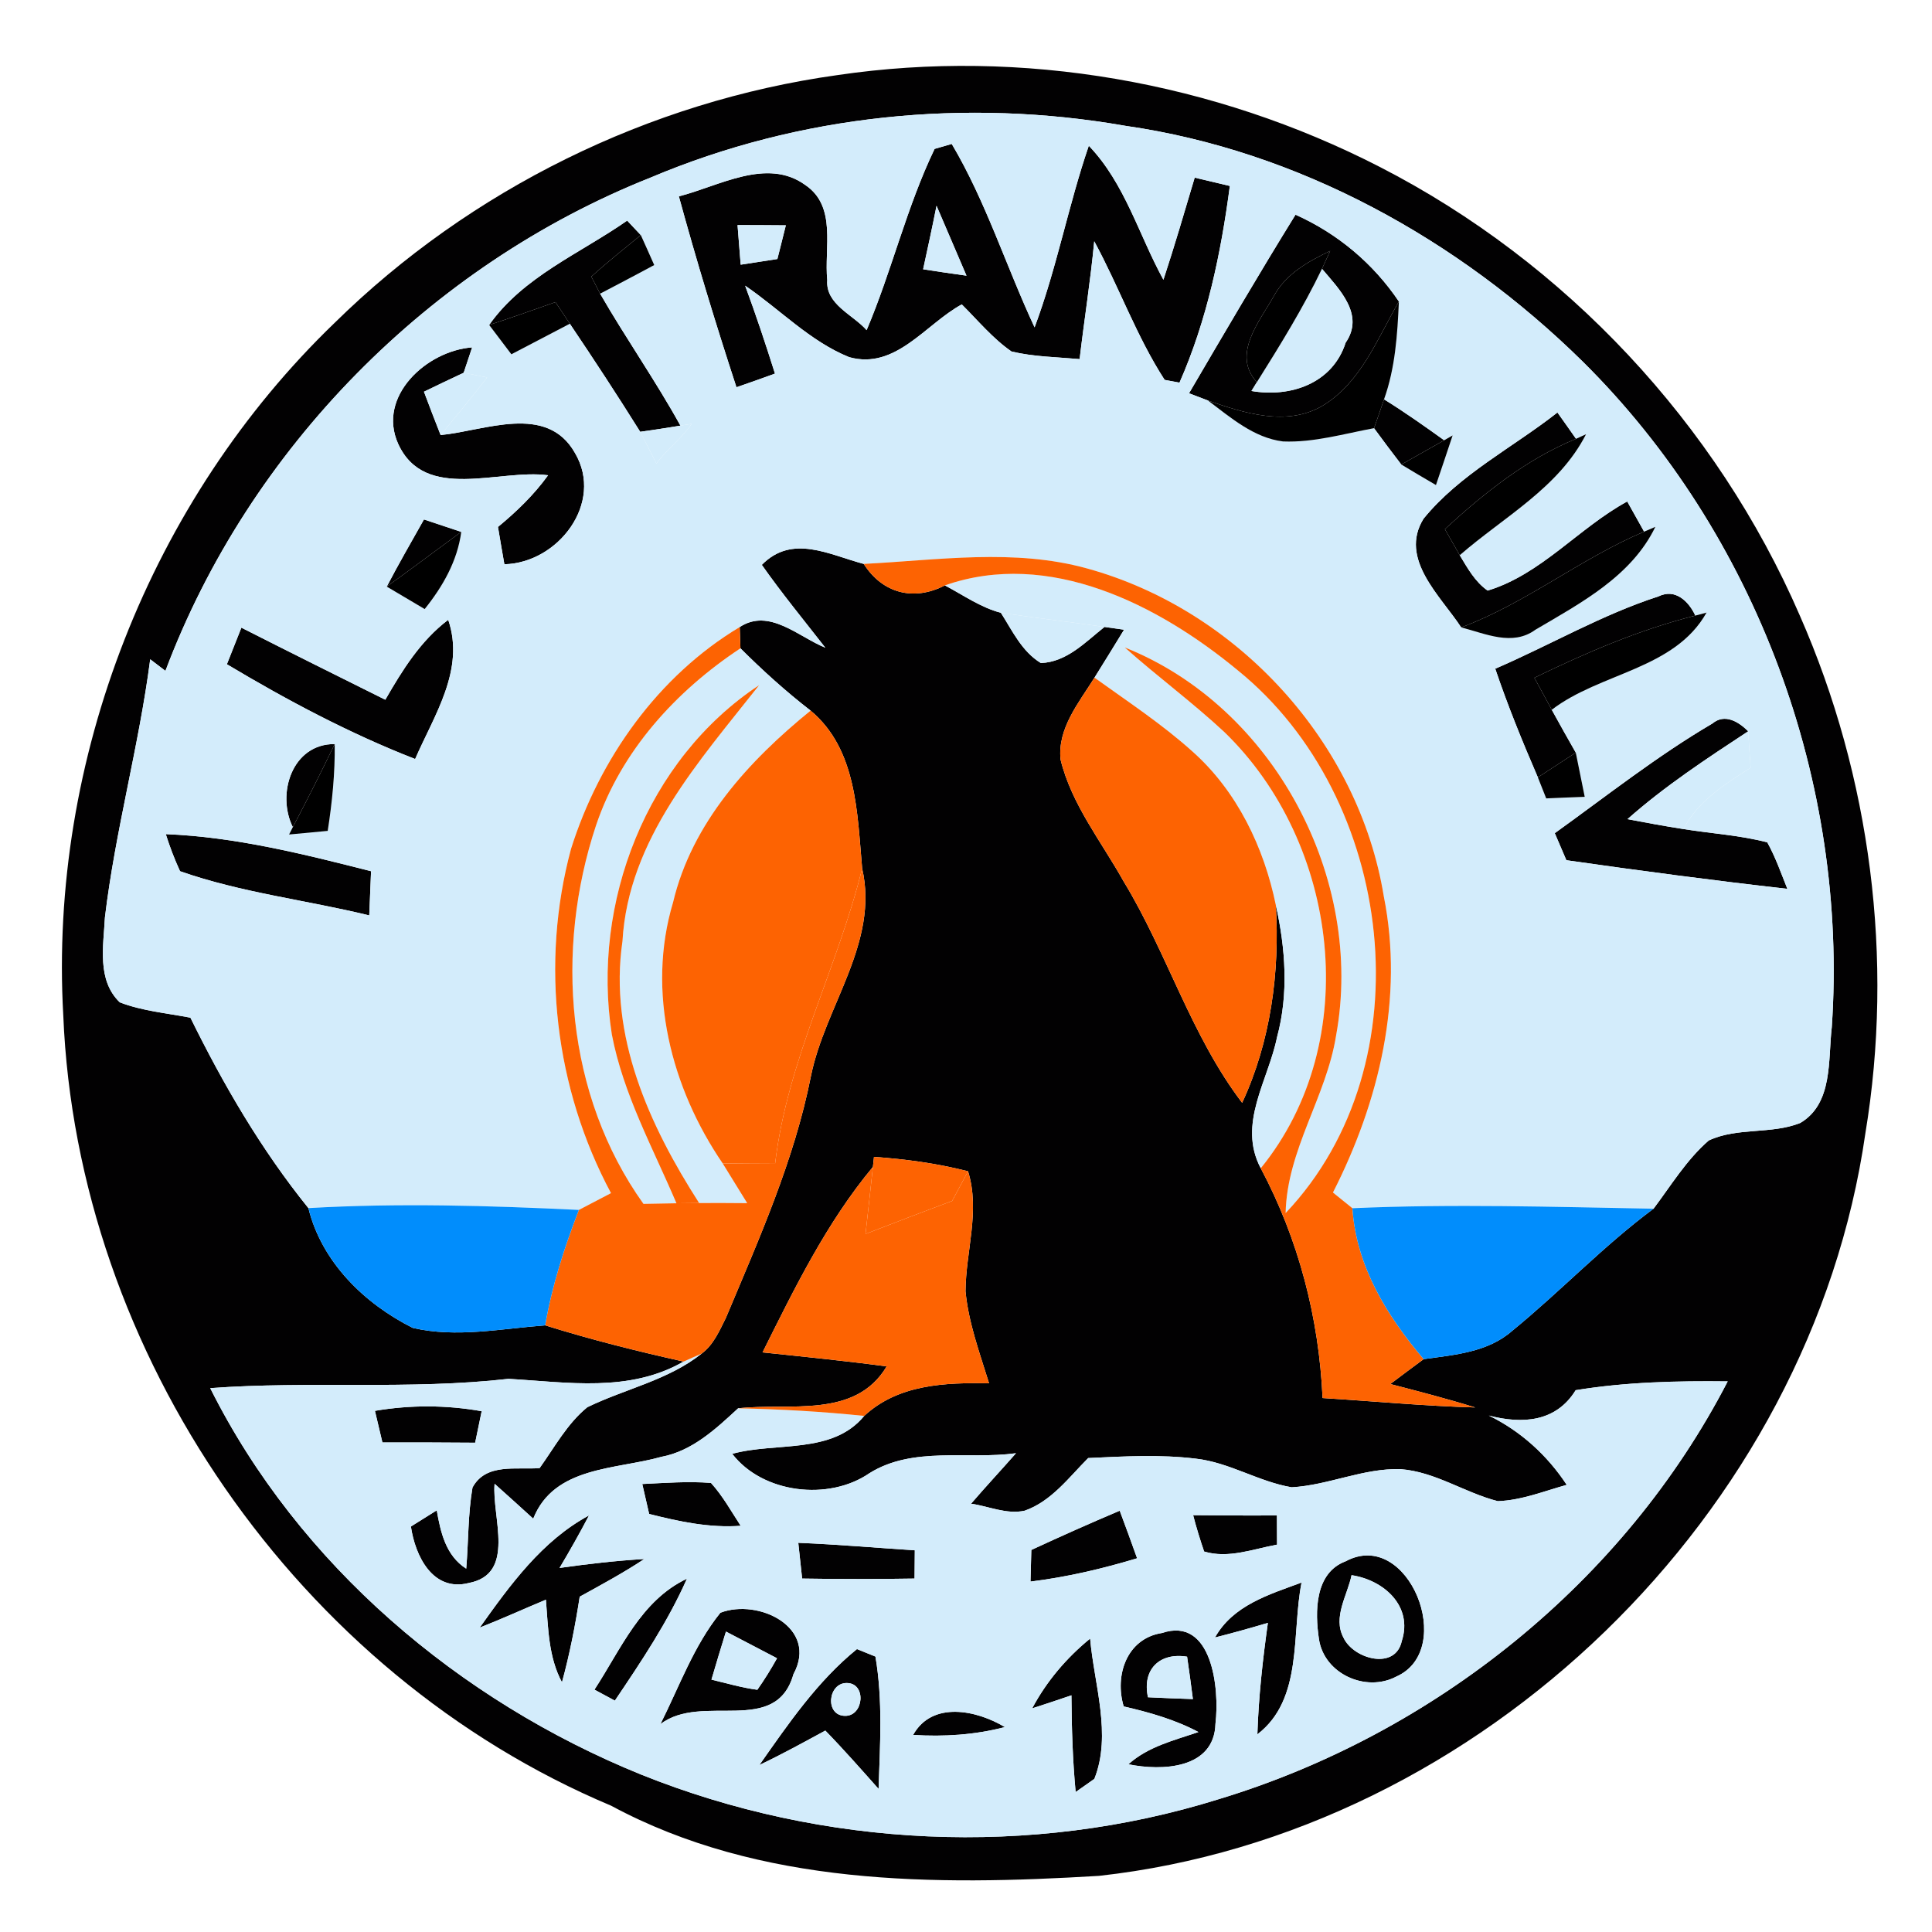 <?xml version="1.0" encoding="UTF-8" ?>
<!DOCTYPE svg PUBLIC "-//W3C//DTD SVG 1.1//EN" "http://www.w3.org/Graphics/SVG/1.1/DTD/svg11.dtd">
<svg width="160pt" height="160pt" viewBox="0 0 160 160" version="1.1" xmlns="http://www.w3.org/2000/svg">
<g id="#020102ff">
<path fill="#020102" opacity="1.00" d=" M 69.35 6.22 C 84.64 3.96 100.56 6.78 114.28 13.83 C 129.67 21.73 142.17 35.10 149.05 50.97 C 154.93 64.34 156.87 79.45 154.48 93.87 C 149.96 125.36 122.67 151.85 91.02 155.35 C 77.39 156.17 62.96 156.19 50.61 149.54 C 24.71 138.65 6.38 112.14 5.24 84.08 C 4.04 62.92 12.46 41.42 27.72 26.73 C 38.95 15.69 53.76 8.39 69.35 6.22 M 53.87 14.71 C 35.60 21.97 20.63 37.15 13.70 55.56 C 13.28 55.24 12.85 54.92 12.44 54.60 C 11.51 61.78 9.55 68.78 8.69 75.97 C 8.57 78.33 8.01 81.17 9.92 83.01 C 11.79 83.73 13.81 83.90 15.77 84.28 C 18.50 89.83 21.64 95.22 25.54 100.05 C 26.64 104.52 30.17 107.96 34.18 109.97 C 37.78 110.81 41.52 110.03 45.15 109.76 C 48.92 110.94 52.76 111.90 56.61 112.76 C 52.12 115.35 46.99 114.47 42.11 114.19 C 33.90 115.12 25.63 114.35 17.41 114.96 C 24.73 129.59 38.03 140.85 53.09 146.96 C 68.19 153.03 85.38 153.86 100.93 149.00 C 118.77 143.60 134.50 131.01 143.08 114.40 C 138.88 114.35 134.65 114.45 130.49 115.13 C 128.86 117.78 126.06 117.95 123.30 117.23 C 125.94 118.52 128.14 120.52 129.75 122.97 C 127.87 123.49 126.01 124.25 124.04 124.32 C 121.30 123.62 118.87 121.89 116.00 121.67 C 112.91 121.57 110.03 123.00 106.97 123.17 C 104.23 122.71 101.81 121.11 99.03 120.80 C 96.07 120.44 93.09 120.61 90.12 120.75 C 88.52 122.35 87.08 124.33 84.86 125.11 C 83.36 125.44 81.89 124.74 80.42 124.53 C 81.64 123.11 82.91 121.75 84.14 120.35 C 80.11 120.90 75.62 119.75 72.01 122.00 C 68.63 124.33 63.16 123.68 60.64 120.40 C 64.26 119.40 68.92 120.48 71.57 117.26 C 74.39 114.64 78.27 114.49 81.91 114.56 C 81.14 112.06 80.21 109.57 79.96 106.94 C 79.98 103.62 81.19 100.30 80.17 97.00 C 77.62 96.35 75.00 95.99 72.38 95.81 L 72.29 96.64 C 68.45 101.25 65.81 106.67 63.15 112.00 C 66.58 112.36 70.01 112.70 73.43 113.16 C 70.82 117.53 65.40 116.15 61.13 116.63 C 59.28 118.34 57.33 120.17 54.77 120.65 C 50.97 121.72 45.89 121.42 44.16 125.77 C 43.09 124.80 42.03 123.83 40.96 122.88 C 40.72 125.65 42.77 130.35 38.81 131.10 C 35.83 131.85 34.38 128.84 34.03 126.42 C 34.75 125.97 35.46 125.53 36.17 125.08 C 36.49 126.91 36.92 128.83 38.61 129.91 C 38.80 127.67 38.75 125.40 39.13 123.19 C 40.24 121.13 42.79 121.74 44.69 121.58 C 45.93 119.85 46.97 117.90 48.64 116.54 C 51.78 115.01 55.33 114.31 58.12 112.09 C 59.10 111.36 59.59 110.19 60.12 109.13 C 62.86 102.60 65.78 96.09 67.16 89.11 C 68.33 83.31 72.81 78.08 71.40 71.92 C 70.99 67.35 70.97 62.05 67.13 58.85 C 65.08 57.26 63.15 55.52 61.32 53.69 C 61.30 53.25 61.27 52.37 61.26 51.93 C 63.70 50.32 66.14 52.75 68.35 53.64 C 66.58 51.37 64.75 49.14 63.09 46.78 C 65.61 44.21 68.66 45.94 71.53 46.70 C 73.09 49.15 75.68 49.81 78.25 48.48 C 79.77 49.28 81.21 50.31 82.89 50.75 C 83.84 52.24 84.63 53.96 86.20 54.91 C 88.35 54.83 89.89 53.17 91.47 51.92 C 91.87 51.98 92.68 52.09 93.09 52.15 C 92.28 53.48 91.46 54.80 90.64 56.12 C 89.35 58.19 87.57 60.31 87.83 62.90 C 88.74 66.63 91.21 69.69 93.05 72.99 C 96.66 78.92 98.63 85.76 102.87 91.33 C 105.24 86.23 105.99 80.53 105.66 74.96 C 106.46 78.54 106.73 82.31 105.76 85.89 C 105.03 89.49 102.46 93.08 104.41 96.75 C 107.54 102.64 109.23 109.13 109.53 115.78 C 113.75 116.04 117.95 116.44 122.17 116.56 C 119.85 115.84 117.50 115.23 115.14 114.62 C 116.06 113.92 116.98 113.24 117.90 112.56 C 120.45 112.20 123.21 112.00 125.24 110.21 C 129.23 106.95 132.79 103.18 136.94 100.10 C 138.39 98.17 139.67 96.05 141.51 94.45 C 143.88 93.34 146.68 93.96 149.09 93.00 C 151.82 91.39 151.38 87.77 151.70 85.07 C 153.08 64.87 145.48 44.20 131.06 29.93 C 120.81 19.84 107.54 12.48 93.20 10.42 C 80.01 8.11 66.23 9.48 53.87 14.71 Z" />
<path fill="#020102" opacity="1.00" d=" M 77.40 12.33 C 77.75 12.23 78.46 12.02 78.82 11.92 C 81.66 16.71 83.33 22.08 85.68 27.11 C 87.52 22.20 88.47 17.02 90.17 12.07 C 93.17 15.20 94.31 19.46 96.35 23.17 C 97.27 20.37 98.10 17.54 98.94 14.71 C 99.67 14.88 101.12 15.23 101.85 15.40 C 101.12 20.96 99.95 26.54 97.68 31.69 C 97.37 31.63 96.76 31.52 96.45 31.46 C 94.12 27.86 92.67 23.75 90.62 19.98 C 90.31 23.25 89.79 26.49 89.41 29.74 C 87.52 29.57 85.61 29.55 83.77 29.11 C 82.21 28.03 80.99 26.54 79.65 25.21 C 76.65 26.84 74.18 30.65 70.33 29.58 C 67.08 28.27 64.58 25.61 61.71 23.66 C 62.60 26.06 63.41 28.50 64.18 30.94 C 63.12 31.33 62.06 31.70 60.99 32.07 C 59.28 26.84 57.67 21.57 56.22 16.26 C 59.53 15.43 63.50 13.01 66.69 15.32 C 69.33 17.10 68.24 20.55 68.51 23.20 C 68.36 25.21 70.63 26.05 71.77 27.34 C 73.86 22.42 75.08 17.15 77.40 12.33 M 77.56 17.04 C 77.21 18.80 76.83 20.55 76.45 22.30 C 77.64 22.49 78.84 22.66 80.04 22.83 C 79.21 20.90 78.38 18.97 77.56 17.04 M 61.08 18.64 C 61.15 19.46 61.28 21.10 61.34 21.92 C 62.35 21.77 63.37 21.61 64.38 21.45 C 64.56 20.76 64.90 19.36 65.08 18.66 C 63.75 18.65 62.41 18.64 61.08 18.64 Z" />
<path fill="#020102" opacity="1.00" d=" M 40.51 26.91 C 43.34 22.90 48.03 21.00 51.94 18.27 C 52.22 18.57 52.79 19.17 53.07 19.47 C 51.69 20.60 50.29 21.71 48.97 22.91 C 49.16 23.27 49.52 23.97 49.70 24.32 C 51.83 28.02 54.29 31.52 56.35 35.25 C 55.24 35.44 54.13 35.60 53.02 35.76 C 51.13 32.74 49.18 29.76 47.19 26.81 C 46.90 26.36 46.30 25.47 46.00 25.02 C 44.17 25.67 42.35 26.31 40.51 26.91 Z" />
<path fill="#020102" opacity="1.00" d=" M 107.29 17.78 C 110.77 19.34 113.72 21.81 115.85 24.97 C 114.07 28.04 112.69 31.72 109.50 33.62 C 106.54 35.34 103.02 34.21 100.04 33.17 C 99.64 33.02 98.86 32.72 98.47 32.57 C 101.37 27.62 104.27 22.66 107.29 17.78 M 105.50 24.51 C 104.32 26.61 101.98 29.36 104.09 31.65 L 103.64 32.38 C 106.89 32.94 110.36 31.75 111.44 28.38 C 113.04 26.06 110.92 23.96 109.48 22.26 C 109.65 21.89 109.99 21.15 110.16 20.78 C 108.35 21.65 106.50 22.67 105.50 24.51 Z" />
<path fill="#020102" opacity="1.00" d=" M 32.98 36.77 C 31.19 32.82 35.35 29.04 39.10 28.77 C 38.93 29.29 38.58 30.34 38.40 30.87 C 37.30 31.38 36.21 31.91 35.11 32.44 C 35.56 33.64 36.02 34.84 36.49 36.03 C 40.15 35.68 45.28 33.37 47.62 37.52 C 50.05 41.65 46.21 46.63 41.77 46.73 C 41.59 45.70 41.41 44.67 41.24 43.64 C 42.78 42.37 44.22 40.98 45.39 39.36 C 41.32 38.81 35.20 41.60 32.98 36.77 Z" />
<path fill="#020102" opacity="1.00" d=" M 114.62 33.07 C 116.33 34.13 117.97 35.29 119.60 36.46 C 118.42 37.13 117.23 37.80 116.05 38.47 C 115.28 37.47 114.53 36.47 113.79 35.46 C 114.07 34.67 114.35 33.87 114.62 33.07 Z" />
<path fill="#020102" opacity="1.00" d=" M 117.89 42.96 C 120.89 39.27 125.28 37.07 128.98 34.16 C 129.37 34.71 130.14 35.79 130.52 36.34 C 126.41 38.03 122.91 40.83 119.66 43.82 C 119.97 44.36 120.58 45.44 120.89 45.98 C 121.53 47.04 122.15 48.18 123.20 48.91 C 127.63 47.57 130.74 43.72 134.76 41.53 C 135.11 42.15 135.81 43.41 136.16 44.03 C 130.89 46.26 126.39 49.95 121.01 51.96 C 119.32 49.37 115.83 46.29 117.89 42.96 Z" />
<path fill="#020102" opacity="1.00" d=" M 35.11 43.02 C 35.88 43.28 37.43 43.80 38.20 44.05 C 36.14 45.55 34.11 47.09 32.03 48.58 C 33.01 46.70 34.07 44.87 35.11 43.02 Z" />
<path fill="#020102" opacity="1.00" d=" M 137.35 49.39 C 138.73 48.71 139.85 49.79 140.40 50.98 C 135.76 52.15 131.36 54.05 127.07 56.13 C 127.55 57.01 128.03 57.90 128.51 58.78 C 129.16 59.97 129.83 61.15 130.50 62.33 C 129.46 63.01 128.41 63.70 127.36 64.38 C 126.08 61.42 124.86 58.43 123.83 55.38 C 128.35 53.43 132.65 50.91 137.35 49.39 Z" />
<path fill="#020102" opacity="1.00" d=" M 19.99 51.98 C 23.95 53.99 27.93 55.97 31.91 57.95 C 33.32 55.50 34.83 53.06 37.12 51.33 C 38.53 55.46 35.96 59.22 34.38 62.86 C 28.95 60.74 23.79 58.00 18.79 55.01 C 19.19 54.00 19.59 52.99 19.99 51.98 Z" />
<path fill="#020102" opacity="1.00" d=" M 141.81 59.92 C 142.84 59.06 143.98 59.77 144.78 60.56 C 141.33 62.83 137.87 65.10 134.78 67.84 C 136.32 68.13 137.87 68.42 139.42 68.66 C 141.73 69.03 144.09 69.17 146.36 69.76 C 147.04 70.99 147.50 72.31 148.02 73.61 C 141.91 72.92 135.81 72.11 129.72 71.24 C 129.48 70.68 129.00 69.56 128.76 69.00 C 133.06 65.91 137.24 62.60 141.81 59.92 Z" />
<path fill="#020102" opacity="1.00" d=" M 24.25 68.50 C 22.88 65.75 24.19 61.59 27.72 61.62 C 26.60 63.93 25.45 66.23 24.25 68.50 Z" />
<path fill="#020102" opacity="1.00" d=" M 13.73 69.08 C 19.51 69.31 25.14 70.73 30.73 72.15 C 30.68 73.37 30.63 74.59 30.58 75.81 C 25.37 74.54 19.98 73.93 14.91 72.15 C 14.45 71.15 14.06 70.13 13.73 69.08 Z" />
<path fill="#020102" opacity="1.00" d=" M 31.05 116.84 C 33.98 116.34 36.96 116.35 39.89 116.87 C 39.75 117.52 39.49 118.82 39.35 119.48 C 36.79 119.46 34.23 119.45 31.67 119.46 C 31.51 118.81 31.20 117.50 31.05 116.84 Z" />
<path fill="#020102" opacity="1.00" d=" M 53.19 122.90 C 55.08 122.81 56.98 122.66 58.88 122.81 C 59.85 123.88 60.55 125.15 61.34 126.36 C 58.77 126.55 56.24 126.01 53.76 125.38 C 53.62 124.76 53.33 123.52 53.19 122.90 Z" />
<path fill="#020102" opacity="1.00" d=" M 85.41 128.36 C 87.83 127.24 90.27 126.15 92.73 125.11 C 93.22 126.42 93.70 127.73 94.17 129.05 C 91.29 129.92 88.34 130.61 85.34 130.98 C 85.36 130.33 85.39 129.02 85.41 128.36 Z" />
<path fill="#020102" opacity="1.00" d=" M 98.81 125.48 C 101.12 125.50 103.44 125.52 105.75 125.50 C 105.75 126.10 105.76 127.31 105.76 127.92 C 103.78 128.28 101.73 129.10 99.72 128.49 C 99.38 127.49 99.07 126.49 98.81 125.48 Z" />
<path fill="#020102" opacity="1.00" d=" M 39.73 134.79 C 42.24 131.27 44.88 127.60 48.78 125.50 C 48.01 126.97 47.19 128.42 46.34 129.85 C 48.67 129.52 51.01 129.25 53.36 129.11 C 51.64 130.25 49.82 131.23 48.01 132.23 C 47.64 134.62 47.18 136.99 46.54 139.32 C 45.41 137.22 45.40 134.80 45.21 132.48 C 43.38 133.24 41.57 134.07 39.73 134.79 Z" />
<path fill="#020102" opacity="1.00" d=" M 66.11 127.77 C 69.33 127.90 72.54 128.18 75.76 128.39 C 75.75 128.98 75.75 130.15 75.74 130.73 C 72.64 130.78 69.53 130.78 66.43 130.73 C 66.35 129.99 66.19 128.51 66.11 127.77 Z" />
<path fill="#020102" opacity="1.00" d=" M 111.44 129.30 C 116.63 126.50 120.67 136.63 115.63 138.85 C 113.11 140.18 109.66 138.62 109.23 135.75 C 108.89 133.49 108.87 130.26 111.44 129.30 M 111.93 130.45 C 111.59 132.12 110.36 133.92 111.26 135.62 C 112.08 137.40 115.57 138.36 116.09 135.90 C 117.03 133.01 114.60 130.85 111.93 130.45 Z" />
<path fill="#020102" opacity="1.00" d=" M 49.23 139.93 C 51.41 136.60 53.07 132.54 56.89 130.74 C 55.30 134.33 53.11 137.59 50.92 140.84 C 50.50 140.61 49.66 140.16 49.23 139.93 Z" />
<path fill="#020102" opacity="1.00" d=" M 100.62 135.61 C 102.12 132.93 105.11 132.05 107.79 131.06 C 106.95 135.26 107.94 140.72 104.13 143.63 C 104.23 140.53 104.57 137.46 105.00 134.40 C 103.55 134.83 102.09 135.24 100.62 135.61 Z" />
<path fill="#020102" opacity="1.00" d=" M 59.66 133.56 C 62.82 132.35 67.81 134.79 65.71 138.65 C 64.25 143.83 58.14 140.14 54.69 142.79 C 56.26 139.67 57.45 136.30 59.66 133.56 M 60.12 135.12 C 59.71 136.44 59.31 137.77 58.92 139.10 C 60.18 139.40 61.43 139.77 62.72 139.94 C 63.31 139.10 63.85 138.23 64.35 137.33 C 62.94 136.59 61.53 135.85 60.12 135.12 Z" />
<path fill="#020102" opacity="1.00" d=" M 93.06 141.32 C 92.29 138.76 93.30 135.70 96.22 135.24 C 100.39 133.84 101.01 139.87 100.66 142.75 C 100.56 146.51 96.22 146.68 93.45 146.11 C 95.08 144.64 97.23 144.13 99.25 143.44 C 97.31 142.41 95.19 141.81 93.06 141.32 M 95.07 140.56 C 96.31 140.62 97.55 140.67 98.79 140.71 C 98.64 139.54 98.48 138.37 98.31 137.20 C 96.04 136.83 94.57 138.25 95.07 140.56 Z" />
<path fill="#020102" opacity="1.00" d=" M 85.48 141.48 C 86.67 139.24 88.32 137.30 90.28 135.70 C 90.61 139.50 92.09 143.65 90.63 147.32 C 90.24 147.59 89.47 148.14 89.08 148.41 C 88.83 145.75 88.75 143.08 88.73 140.40 C 87.65 140.77 86.56 141.13 85.48 141.48 Z" />
<path fill="#020102" opacity="1.00" d=" M 62.89 146.17 C 65.29 142.75 67.70 139.22 70.97 136.57 C 71.35 136.72 72.12 137.03 72.50 137.19 C 73.12 140.81 72.88 144.50 72.76 148.15 C 71.31 146.52 69.87 144.88 68.35 143.32 C 66.54 144.30 64.75 145.29 62.89 146.17 M 70.13 139.38 C 68.56 139.36 68.29 142.08 69.98 142.10 C 71.54 142.13 71.78 139.39 70.13 139.38 Z" />
<path fill="#020102" opacity="1.00" d=" M 75.62 143.68 C 77.21 140.83 80.91 141.64 83.22 143.03 C 80.73 143.68 78.17 143.84 75.62 143.68 Z" />
</g>
<g id="#d3ecfbff">
<path fill="#d3ecfb" opacity="1.00" d=" M 61.08 18.64 C 62.41 18.64 63.75 18.65 65.08 18.66 C 64.90 19.36 64.56 20.76 64.38 21.45 C 63.37 21.61 62.35 21.77 61.34 21.92 C 61.28 21.10 61.15 19.46 61.08 18.64 Z" />
<path fill="#d3ecfb" opacity="1.00" d=" M 95.07 140.56 C 94.57 138.25 96.04 136.83 98.31 137.20 C 98.48 138.37 98.64 139.54 98.79 140.71 C 97.55 140.67 96.31 140.62 95.07 140.56 Z" />
<path fill="#d3ecfb" opacity="1.00" d=" M 53.87 14.71 C 66.23 9.48 80.01 8.11 93.20 10.42 C 107.54 12.48 120.81 19.84 131.06 29.93 C 145.48 44.20 153.08 64.87 151.70 85.07 C 151.38 87.77 151.82 91.39 149.09 93.00 C 146.68 93.96 143.88 93.34 141.51 94.45 C 139.67 96.05 138.39 98.17 136.94 100.10 C 128.63 99.95 120.31 99.69 112.00 100.06 C 111.60 99.73 110.79 99.08 110.39 98.76 C 114.22 91.24 116.28 82.63 114.60 74.23 C 112.52 61.47 102.48 50.51 90.04 47.08 C 83.99 45.40 77.68 46.39 71.53 46.70 C 68.66 45.94 65.61 44.21 63.09 46.78 C 64.75 49.14 66.58 51.37 68.35 53.64 C 66.14 52.75 63.70 50.32 61.26 51.93 C 54.49 55.99 49.64 62.84 47.29 70.30 C 44.73 79.80 45.96 90.14 50.60 98.81 C 49.72 99.27 48.83 99.74 47.94 100.20 C 40.48 99.84 33.00 99.62 25.54 100.05 C 21.64 95.22 18.50 89.83 15.77 84.28 C 13.81 83.90 11.79 83.73 9.92 83.01 C 8.01 81.17 8.57 78.33 8.69 75.97 C 9.55 68.78 11.51 61.78 12.44 54.60 C 12.85 54.92 13.28 55.24 13.70 55.56 C 20.63 37.15 35.60 21.97 53.87 14.71 M 77.40 12.33 C 75.08 17.15 73.86 22.42 71.77 27.34 C 70.63 26.05 68.36 25.21 68.51 23.20 C 68.24 20.55 69.33 17.10 66.69 15.32 C 63.50 13.01 59.53 15.43 56.22 16.26 C 57.67 21.57 59.28 26.84 60.99 32.07 C 62.06 31.70 63.12 31.33 64.18 30.94 C 63.41 28.50 62.60 26.06 61.71 23.66 C 64.58 25.61 67.08 28.27 70.33 29.58 C 74.18 30.65 76.65 26.84 79.65 25.21 C 80.99 26.54 82.21 28.03 83.77 29.11 C 85.61 29.55 87.52 29.57 89.41 29.74 C 89.79 26.49 90.31 23.25 90.62 19.98 C 92.67 23.75 94.12 27.86 96.45 31.46 C 96.76 31.52 97.37 31.63 97.68 31.69 C 99.95 26.54 101.12 20.96 101.85 15.40 C 101.12 15.23 99.67 14.88 98.94 14.71 C 98.10 17.54 97.27 20.37 96.35 23.17 C 94.31 19.46 93.17 15.20 90.17 12.07 C 88.47 17.02 87.52 22.20 85.68 27.11 C 83.33 22.08 81.66 16.71 78.82 11.92 C 78.46 12.02 77.75 12.23 77.40 12.33 M 40.51 26.91 C 40.97 27.52 41.89 28.73 42.35 29.34 C 43.97 28.50 45.58 27.65 47.19 26.81 C 49.18 29.76 51.13 32.74 53.02 35.76 C 53.36 36.42 54.03 37.73 54.36 38.39 C 55.23 37.20 56.45 36.32 57.28 35.10 L 56.35 35.25 C 54.29 31.52 51.83 28.02 49.70 24.32 C 51.20 23.54 52.69 22.75 54.18 21.95 C 53.91 21.33 53.35 20.09 53.07 19.47 C 52.79 19.17 52.22 18.57 51.94 18.27 C 48.03 21.00 43.34 22.90 40.51 26.91 M 107.29 17.78 C 104.27 22.66 101.37 27.62 98.47 32.57 C 98.86 32.72 99.64 33.02 100.04 33.17 C 101.92 34.58 103.83 36.26 106.26 36.56 C 108.82 36.66 111.30 35.92 113.79 35.46 C 114.53 36.47 115.28 37.47 116.05 38.47 C 117.00 39.04 117.95 39.61 118.92 40.17 C 119.39 38.80 119.84 37.43 120.30 36.06 L 119.60 36.46 C 117.97 35.29 116.33 34.13 114.62 33.07 C 115.55 30.48 115.73 27.70 115.85 24.97 C 113.72 21.81 110.77 19.34 107.29 17.78 M 32.98 36.77 C 35.20 41.60 41.32 38.81 45.39 39.36 C 44.22 40.98 42.78 42.37 41.24 43.64 C 41.41 44.67 41.59 45.70 41.77 46.73 C 46.21 46.63 50.05 41.65 47.62 37.52 C 45.28 33.37 40.15 35.68 36.49 36.03 C 37.79 34.46 39.09 32.88 40.34 31.26 C 39.85 31.16 38.89 30.96 38.40 30.87 C 38.58 30.34 38.93 29.29 39.10 28.77 C 35.35 29.04 31.19 32.82 32.98 36.77 M 117.89 42.96 C 115.83 46.29 119.32 49.37 121.01 51.96 C 123.02 52.47 125.25 53.55 127.16 52.15 C 130.91 49.94 135.11 47.73 137.09 43.63 L 136.16 44.03 C 135.81 43.41 135.11 42.15 134.76 41.53 C 130.74 43.72 127.63 47.57 123.20 48.91 C 122.15 48.18 121.53 47.04 120.89 45.98 C 124.53 42.81 129.08 40.41 131.35 35.96 L 130.52 36.34 C 130.14 35.79 129.37 34.71 128.98 34.16 C 125.28 37.07 120.89 39.27 117.89 42.96 M 35.11 43.02 C 34.07 44.87 33.01 46.70 32.03 48.58 C 33.08 49.20 34.12 49.82 35.17 50.44 C 36.67 48.57 37.88 46.46 38.20 44.05 C 37.43 43.80 35.88 43.28 35.11 43.02 M 137.35 49.39 C 132.65 50.91 128.35 53.43 123.83 55.38 C 124.86 58.43 126.08 61.42 127.36 64.38 C 127.53 64.81 127.88 65.68 128.05 66.12 C 128.85 66.08 130.44 66.02 131.24 65.99 C 130.99 64.77 130.75 63.55 130.50 62.33 C 129.83 61.15 129.16 59.97 128.51 58.78 C 132.54 55.69 138.68 55.45 141.33 50.73 L 140.40 50.98 C 139.85 49.79 138.73 48.71 137.35 49.39 M 19.99 51.98 C 19.59 52.99 19.19 54.00 18.79 55.01 C 23.79 58.00 28.95 60.74 34.38 62.86 C 35.96 59.22 38.53 55.46 37.12 51.33 C 34.83 53.06 33.32 55.50 31.91 57.95 C 27.93 55.97 23.95 53.99 19.99 51.98 M 141.81 59.92 C 137.24 62.60 133.06 65.91 128.76 69.00 C 129.00 69.56 129.48 70.68 129.72 71.24 C 135.81 72.11 141.91 72.92 148.02 73.61 C 147.50 72.31 147.04 70.99 146.36 69.76 C 144.09 69.17 141.73 69.03 139.42 68.66 C 140.60 66.34 142.86 64.94 144.98 63.58 C 144.90 62.57 144.84 61.57 144.78 60.56 C 143.98 59.77 142.84 59.06 141.81 59.92 M 24.25 68.50 L 23.94 69.11 C 24.74 69.04 26.34 68.89 27.14 68.81 C 27.51 66.43 27.75 64.03 27.72 61.62 C 24.19 61.59 22.88 65.75 24.25 68.50 M 13.73 69.08 C 14.06 70.13 14.45 71.15 14.91 72.15 C 19.98 73.93 25.37 74.54 30.58 75.81 C 30.63 74.59 30.68 73.37 30.73 72.15 C 25.14 70.73 19.51 69.31 13.73 69.08 Z" />
<path fill="#d3ecfb" opacity="1.00" d=" M 77.56 17.04 C 78.38 18.97 79.21 20.90 80.04 22.83 C 78.84 22.66 77.64 22.49 76.45 22.30 C 76.83 20.55 77.21 18.80 77.56 17.04 Z" />
<path fill="#d3ecfb" opacity="1.00" d=" M 104.09 31.65 C 106.01 28.59 107.91 25.52 109.48 22.26 C 110.92 23.96 113.04 26.06 111.44 28.38 C 110.36 31.75 106.89 32.94 103.64 32.38 L 104.09 31.65 Z" />
<path fill="#d3ecfb" opacity="1.00" d=" M 78.25 48.48 C 86.87 45.46 95.92 50.07 102.49 55.50 C 115.52 66.03 118.23 88.05 106.47 100.46 C 106.58 95.22 109.85 90.83 110.65 85.75 C 113.03 72.76 105.50 58.54 93.15 53.62 C 95.84 56.02 98.75 58.16 101.39 60.62 C 110.90 69.81 112.97 86.23 104.41 96.75 C 102.46 93.08 105.03 89.49 105.76 85.89 C 106.73 82.31 106.46 78.54 105.66 74.96 C 104.68 70.18 102.45 65.52 98.76 62.24 C 96.24 59.97 93.39 58.10 90.64 56.12 C 91.46 54.80 92.28 53.48 93.09 52.15 C 92.68 52.09 91.87 51.98 91.47 51.92 C 88.61 51.51 85.74 51.17 82.89 50.75 C 81.21 50.31 79.77 49.28 78.25 48.48 Z" />
<path fill="#d3ecfb" opacity="1.00" d=" M 49.36 68.36 C 51.43 62.20 55.97 57.23 61.32 53.69 C 63.15 55.52 65.08 57.26 67.13 58.85 C 62.02 63.00 57.30 68.14 55.74 74.73 C 53.52 82.13 55.58 90.10 59.85 96.35 C 60.52 97.44 61.20 98.54 61.88 99.64 C 60.55 99.63 59.23 99.62 57.90 99.63 C 53.77 93.20 50.40 85.79 51.55 77.95 C 52.03 69.50 57.91 63.04 62.87 56.74 C 53.55 62.90 48.96 74.79 50.67 85.67 C 51.61 90.61 54.07 95.06 56.02 99.65 C 55.34 99.66 53.97 99.69 53.29 99.70 C 46.86 90.71 45.93 78.67 49.36 68.36 Z" />
<path fill="#d3ecfb" opacity="1.00" d=" M 56.61 112.76 C 56.99 112.59 57.74 112.26 58.12 112.09 C 55.33 114.31 51.78 115.01 48.64 116.54 C 46.97 117.90 45.93 119.85 44.69 121.58 C 42.79 121.74 40.24 121.13 39.13 123.19 C 38.75 125.40 38.80 127.67 38.61 129.91 C 36.92 128.83 36.49 126.91 36.17 125.08 C 35.46 125.53 34.75 125.97 34.03 126.42 C 34.38 128.84 35.83 131.85 38.81 131.10 C 42.77 130.35 40.72 125.65 40.96 122.88 C 42.03 123.83 43.09 124.80 44.16 125.77 C 45.89 121.42 50.97 121.72 54.77 120.65 C 57.33 120.17 59.28 118.34 61.13 116.63 C 64.62 116.70 68.10 116.90 71.57 117.26 C 68.92 120.48 64.26 119.40 60.64 120.40 C 63.16 123.68 68.63 124.33 72.01 122.00 C 75.62 119.75 80.11 120.90 84.14 120.35 C 82.91 121.75 81.64 123.11 80.42 124.53 C 81.89 124.74 83.36 125.44 84.86 125.11 C 87.08 124.33 88.52 122.35 90.12 120.75 C 93.09 120.61 96.07 120.44 99.03 120.80 C 101.81 121.11 104.23 122.71 106.97 123.17 C 110.03 123.00 112.91 121.57 116.00 121.67 C 118.87 121.89 121.30 123.62 124.04 124.32 C 126.01 124.25 127.87 123.49 129.75 122.97 C 128.14 120.52 125.94 118.52 123.30 117.23 C 126.06 117.95 128.86 117.78 130.49 115.13 C 134.65 114.45 138.88 114.35 143.08 114.40 C 134.50 131.01 118.77 143.60 100.93 149.00 C 85.38 153.86 68.19 153.03 53.09 146.96 C 38.03 140.85 24.73 129.59 17.41 114.96 C 25.63 114.35 33.90 115.12 42.11 114.19 C 46.99 114.47 52.12 115.35 56.61 112.76 M 31.05 116.84 C 31.20 117.50 31.51 118.81 31.67 119.46 C 34.23 119.45 36.79 119.46 39.35 119.48 C 39.49 118.82 39.75 117.52 39.89 116.87 C 36.96 116.35 33.98 116.34 31.05 116.84 M 53.19 122.90 C 53.33 123.52 53.62 124.76 53.76 125.38 C 56.24 126.01 58.77 126.55 61.34 126.36 C 60.55 125.15 59.85 123.88 58.88 122.81 C 56.98 122.66 55.08 122.81 53.19 122.90 M 85.41 128.36 C 85.39 129.02 85.36 130.33 85.34 130.98 C 88.34 130.61 91.29 129.92 94.17 129.05 C 93.70 127.73 93.22 126.42 92.73 125.11 C 90.27 126.15 87.83 127.24 85.41 128.36 M 98.81 125.48 C 99.07 126.49 99.38 127.49 99.72 128.49 C 101.73 129.10 103.78 128.28 105.76 127.92 C 105.76 127.31 105.75 126.10 105.75 125.50 C 103.44 125.52 101.12 125.50 98.81 125.48 M 39.73 134.79 C 41.57 134.07 43.38 133.24 45.21 132.48 C 45.40 134.80 45.41 137.22 46.54 139.32 C 47.18 136.99 47.64 134.62 48.01 132.23 C 49.82 131.23 51.64 130.25 53.36 129.11 C 51.01 129.25 48.67 129.52 46.34 129.85 C 47.19 128.42 48.01 126.97 48.78 125.50 C 44.88 127.60 42.24 131.27 39.73 134.79 M 66.11 127.77 C 66.19 128.51 66.35 129.99 66.43 130.73 C 69.53 130.78 72.64 130.78 75.74 130.73 C 75.75 130.15 75.75 128.98 75.76 128.39 C 72.54 128.18 69.33 127.90 66.11 127.77 M 111.44 129.30 C 108.87 130.26 108.89 133.49 109.23 135.75 C 109.66 138.62 113.11 140.18 115.63 138.85 C 120.67 136.63 116.63 126.50 111.44 129.30 M 49.23 139.93 C 49.66 140.16 50.50 140.61 50.92 140.84 C 53.11 137.59 55.30 134.33 56.89 130.74 C 53.07 132.54 51.41 136.60 49.23 139.93 M 100.62 135.61 C 102.09 135.24 103.55 134.83 105.00 134.40 C 104.57 137.46 104.23 140.53 104.13 143.63 C 107.94 140.72 106.95 135.26 107.79 131.06 C 105.11 132.05 102.12 132.93 100.62 135.61 M 59.66 133.56 C 57.45 136.30 56.26 139.67 54.69 142.79 C 58.14 140.14 64.25 143.83 65.71 138.65 C 67.81 134.79 62.82 132.35 59.66 133.56 M 93.06 141.32 C 95.19 141.81 97.31 142.41 99.25 143.44 C 97.23 144.13 95.08 144.64 93.45 146.11 C 96.22 146.68 100.56 146.51 100.66 142.75 C 101.01 139.87 100.39 133.84 96.22 135.24 C 93.30 135.70 92.29 138.76 93.06 141.32 M 85.48 141.48 C 86.56 141.13 87.65 140.77 88.73 140.40 C 88.75 143.08 88.83 145.75 89.08 148.41 C 89.47 148.14 90.24 147.59 90.63 147.32 C 92.09 143.65 90.61 139.50 90.28 135.70 C 88.32 137.30 86.67 139.24 85.48 141.48 M 62.89 146.17 C 64.75 145.29 66.54 144.30 68.35 143.32 C 69.87 144.88 71.31 146.52 72.76 148.15 C 72.88 144.50 73.12 140.81 72.50 137.19 C 72.12 137.03 71.35 136.72 70.97 136.57 C 67.70 139.22 65.29 142.75 62.89 146.17 M 75.62 143.68 C 78.17 143.84 80.73 143.68 83.22 143.03 C 80.91 141.64 77.21 140.83 75.62 143.68 Z" />
<path fill="#d3ecfb" opacity="1.00" d=" M 111.93 130.45 C 114.60 130.85 117.03 133.01 116.09 135.90 C 115.57 138.36 112.08 137.40 111.26 135.62 C 110.36 133.92 111.59 132.12 111.93 130.45 Z" />
<path fill="#d3ecfb" opacity="1.00" d=" M 60.12 135.12 C 61.53 135.85 62.94 136.59 64.35 137.33 C 63.85 138.23 63.31 139.10 62.72 139.94 C 61.43 139.77 60.18 139.40 58.92 139.10 C 59.31 137.77 59.71 136.44 60.12 135.12 Z" />
<path fill="#d3ecfb" opacity="1.00" d=" M 70.13 139.38 C 71.78 139.39 71.54 142.13 69.98 142.10 C 68.29 142.08 68.56 139.36 70.13 139.38 Z" />
</g>
<g id="#ac7849ff">
<path fill="#000000" opacity="1.00" d=" M 48.97 22.91 C 50.29 21.71 51.69 20.60 53.07 19.47 C 53.35 20.09 53.91 21.33 54.18 21.95 C 52.69 22.75 51.20 23.54 49.70 24.32 C 49.52 23.97 49.16 23.27 48.97 22.91 Z" />
<path fill="#000000" opacity="1.00" d=" M 105.50 24.51 C 106.50 22.67 108.35 21.65 110.16 20.78 C 109.99 21.15 109.65 21.89 109.48 22.26 C 107.91 25.52 106.01 28.59 104.09 31.65 C 101.98 29.36 104.32 26.61 105.50 24.51 Z" />
<path fill="#000000" opacity="1.00" d=" M 115.85 24.97 C 115.73 27.70 115.55 30.48 114.62 33.07 C 114.35 33.87 114.07 34.67 113.79 35.46 C 111.30 35.92 108.82 36.66 106.26 36.56 C 103.83 36.26 101.92 34.58 100.04 33.17 C 103.02 34.21 106.54 35.34 109.50 33.62 C 112.69 31.72 114.07 28.04 115.85 24.97 Z" />
<path fill="#000000" opacity="1.00" d=" M 119.60 36.46 L 120.30 36.06 C 119.84 37.43 119.39 38.80 118.92 40.17 C 117.95 39.61 117.00 39.04 116.05 38.47 C 117.23 37.80 118.42 37.13 119.60 36.46 Z" />
<path fill="#000000" opacity="1.00" d=" M 130.52 36.34 L 131.35 35.96 C 129.08 40.41 124.53 42.81 120.89 45.98 C 120.58 45.44 119.97 44.36 119.66 43.82 C 122.91 40.83 126.41 38.03 130.52 36.34 Z" />
<path fill="#000000" opacity="1.00" d=" M 121.01 51.96 C 126.39 49.95 130.89 46.26 136.16 44.03 L 137.09 43.63 C 135.11 47.73 130.91 49.94 127.16 52.15 C 125.25 53.55 123.02 52.47 121.01 51.96 Z" />
<path fill="#fd6302" opacity="1.00" d=" M 71.53 46.70 C 77.68 46.39 83.99 45.40 90.04 47.08 C 102.48 50.51 112.52 61.47 114.60 74.23 C 116.28 82.63 114.22 91.24 110.39 98.76 C 110.79 99.08 111.60 99.73 112.00 100.06 C 112.32 104.88 114.86 108.97 117.90 112.56 C 116.98 113.24 116.06 113.92 115.14 114.62 C 117.50 115.23 119.85 115.84 122.17 116.56 C 117.95 116.44 113.75 116.04 109.53 115.78 C 109.23 109.13 107.54 102.64 104.41 96.75 C 112.97 86.23 110.90 69.81 101.39 60.62 C 98.75 58.16 95.84 56.02 93.15 53.62 C 105.50 58.54 113.03 72.76 110.65 85.75 C 109.85 90.83 106.58 95.22 106.47 100.46 C 118.23 88.05 115.52 66.03 102.49 55.50 C 95.92 50.07 86.87 45.46 78.25 48.48 C 75.68 49.81 73.09 49.15 71.53 46.70 Z" />
<path fill="#000000" opacity="1.00" d=" M 127.07 56.13 C 131.36 54.05 135.76 52.15 140.40 50.98 L 141.33 50.73 C 138.68 55.45 132.54 55.69 128.51 58.78 C 128.03 57.90 127.55 57.01 127.07 56.13 Z" />
<path fill="#fd6302" opacity="1.00" d=" M 47.29 70.30 C 49.64 62.84 54.49 55.99 61.26 51.93 C 61.27 52.37 61.30 53.25 61.32 53.69 C 55.97 57.23 51.43 62.20 49.36 68.36 C 45.93 78.67 46.86 90.71 53.29 99.70 C 53.97 99.69 55.34 99.66 56.02 99.65 C 56.49 99.64 57.43 99.63 57.90 99.63 C 59.23 99.62 60.55 99.63 61.88 99.64 C 61.20 98.54 60.52 97.44 59.85 96.35 C 61.29 96.36 62.74 96.38 64.19 96.38 C 65.19 87.83 69.36 80.19 71.40 71.92 C 72.81 78.08 68.33 83.31 67.16 89.11 C 65.78 96.09 62.86 102.60 60.12 109.13 C 59.59 110.19 59.10 111.36 58.12 112.09 C 57.74 112.26 56.99 112.59 56.61 112.76 C 52.76 111.90 48.92 110.94 45.15 109.76 C 45.71 106.48 46.74 103.30 47.94 100.20 C 48.83 99.74 49.72 99.27 50.60 98.81 C 45.96 90.14 44.73 79.80 47.29 70.30 Z" />
<path fill="#000000" opacity="1.00" d=" M 27.72 61.62 C 27.75 64.03 27.51 66.43 27.14 68.81 C 26.34 68.89 24.74 69.04 23.94 69.11 L 24.25 68.50 C 25.45 66.23 26.60 63.93 27.72 61.62 Z" />
<path fill="#fd6302" opacity="1.00" d=" M 63.15 112.00 C 65.81 106.67 68.45 101.25 72.29 96.64 C 72.09 98.49 71.89 100.34 71.68 102.19 C 74.06 101.27 76.45 100.35 78.85 99.46 C 79.29 98.64 79.73 97.82 80.17 97.00 C 81.19 100.30 79.98 103.62 79.96 106.94 C 80.21 109.57 81.14 112.06 81.91 114.56 C 78.27 114.49 74.39 114.64 71.57 117.26 C 68.10 116.90 64.62 116.70 61.13 116.63 C 65.40 116.15 70.82 117.53 73.43 113.16 C 70.01 112.70 66.58 112.36 63.15 112.00 Z" />
</g>
<g id="#a4a5a4ff">
<path fill="#000000" opacity="1.00" d=" M 40.51 26.91 C 42.35 26.31 44.17 25.67 46.00 25.02 C 46.30 25.47 46.90 26.36 47.19 26.81 C 45.58 27.65 43.97 28.50 42.35 29.34 C 41.89 28.73 40.97 27.52 40.51 26.91 Z" />
<path fill="#d3ecfb" opacity="1.00" d=" M 35.11 32.44 C 36.21 31.91 37.30 31.38 38.40 30.87 C 38.89 30.96 39.85 31.16 40.34 31.26 C 39.09 32.88 37.79 34.46 36.49 36.03 C 36.02 34.84 35.56 33.64 35.11 32.44 Z" />
<path fill="#d3ecfb" opacity="1.00" d=" M 53.02 35.76 C 54.13 35.60 55.24 35.44 56.35 35.25 L 57.28 35.10 C 56.45 36.32 55.23 37.20 54.36 38.39 C 54.03 37.73 53.36 36.42 53.02 35.76 Z" />
<path fill="#000000" opacity="1.00" d=" M 38.20 44.05 C 37.88 46.46 36.67 48.57 35.17 50.44 C 34.12 49.82 33.08 49.20 32.03 48.58 C 34.11 47.09 36.14 45.55 38.20 44.05 Z" />
<path fill="#d3ecfb" opacity="1.00" d=" M 82.89 50.75 C 85.74 51.17 88.61 51.51 91.47 51.92 C 89.89 53.17 88.35 54.83 86.20 54.91 C 84.63 53.96 83.84 52.24 82.89 50.75 Z" />
<path fill="#d3ecfb" opacity="1.00" d=" M 144.78 60.56 C 144.84 61.57 144.90 62.57 144.98 63.58 C 142.86 64.94 140.60 66.34 139.42 68.66 C 137.87 68.42 136.32 68.13 134.78 67.84 C 137.87 65.10 141.33 62.83 144.78 60.56 Z" />
<path fill="#000000" opacity="1.00" d=" M 130.50 62.33 C 130.75 63.55 130.99 64.77 131.24 65.99 C 130.44 66.02 128.85 66.08 128.05 66.12 C 127.88 65.68 127.53 64.81 127.36 64.38 C 128.41 63.70 129.46 63.01 130.50 62.33 Z" />
</g>
<g id="#fd6302ff">
<path fill="#fd6302" opacity="1.00" d=" M 87.83 62.90 C 87.57 60.31 89.35 58.19 90.64 56.12 C 93.39 58.10 96.24 59.97 98.76 62.24 C 102.45 65.52 104.68 70.18 105.66 74.96 C 105.99 80.53 105.24 86.23 102.87 91.33 C 98.63 85.76 96.66 78.92 93.05 72.99 C 91.21 69.69 88.74 66.63 87.83 62.90 Z" />
<path fill="#fd6302" opacity="1.00" d=" M 50.67 85.67 C 48.96 74.79 53.55 62.90 62.87 56.74 C 57.91 63.04 52.03 69.50 51.55 77.95 C 50.40 85.79 53.77 93.20 57.90 99.63 C 57.43 99.63 56.49 99.64 56.02 99.65 C 54.07 95.06 51.61 90.61 50.67 85.67 Z" />
<path fill="#fd6302" opacity="1.00" d=" M 67.13 58.85 C 70.97 62.05 70.99 67.35 71.40 71.92 C 69.36 80.19 65.19 87.83 64.19 96.38 C 62.74 96.38 61.29 96.36 59.85 96.35 C 55.58 90.10 53.52 82.13 55.74 74.73 C 57.30 68.14 62.02 63.00 67.13 58.85 Z" />
<path fill="#fd6302" opacity="1.00" d=" M 72.38 95.81 C 75.00 95.99 77.62 96.35 80.17 97.00 C 79.73 97.82 79.29 98.64 78.85 99.46 C 76.45 100.35 74.06 101.27 71.68 102.19 C 71.89 100.34 72.09 98.49 72.29 96.64 L 72.38 95.81 Z" />
</g>
<g id="#018dfcff">
<path fill="#018dfc" opacity="1.00" d=" M 25.54 100.05 C 33.00 99.62 40.48 99.84 47.94 100.20 C 46.74 103.30 45.71 106.48 45.15 109.76 C 41.52 110.03 37.78 110.81 34.18 109.97 C 30.17 107.96 26.64 104.52 25.54 100.05 Z" />
<path fill="#018dfc" opacity="1.00" d=" M 112.00 100.06 C 120.31 99.69 128.63 99.95 136.94 100.10 C 132.79 103.18 129.23 106.95 125.24 110.21 C 123.21 112.00 120.45 112.20 117.90 112.56 C 114.86 108.97 112.32 104.88 112.00 100.06 Z" />
</g>
</svg>
